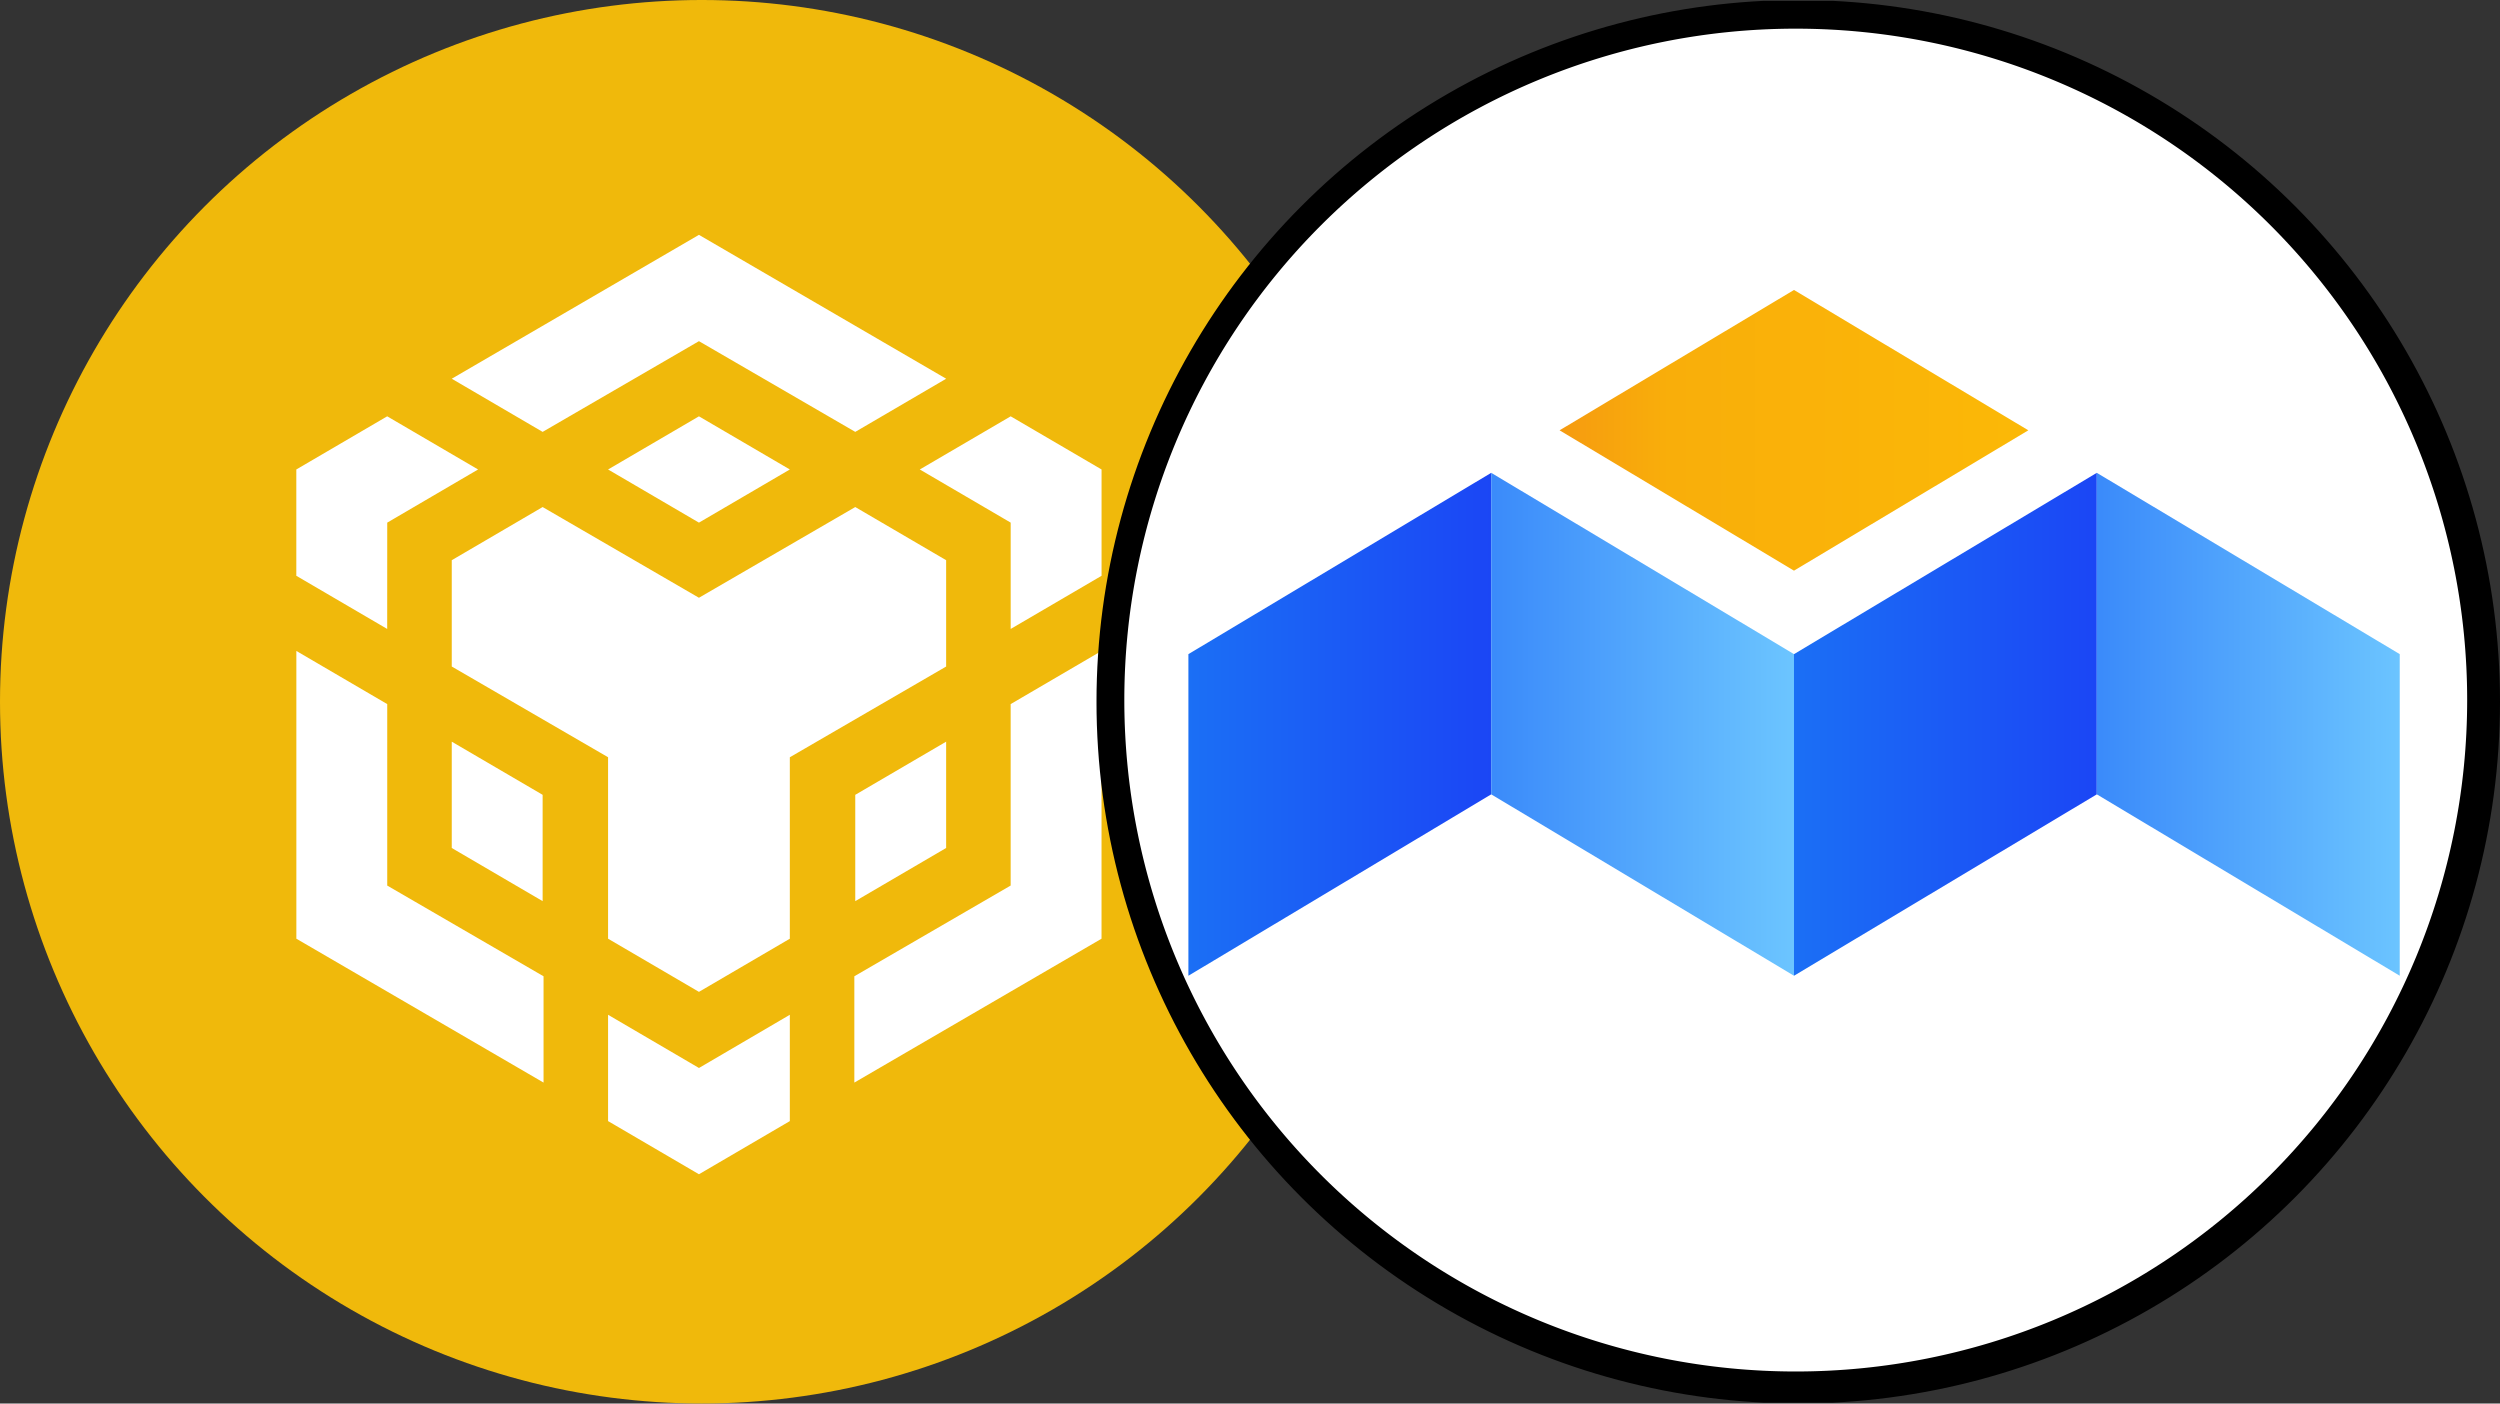 <svg xmlns="http://www.w3.org/2000/svg" xmlns:xlink="http://www.w3.org/1999/xlink" width="114" height="64" viewBox="0 0 114 64">
  <rect x="0" y="0" width="114" height="64" fill="#333333" stroke="none"/>
  <defs>
    <style>
      .cls-1, .cls-6 {
        fill: #fff;
      }

      .cls-2 {
        clip-path: url(#clip-path);
      }

      .cls-3 {
        fill: #f0b90b;
      }

      .cls-4 {
        clip-path: url(#clip-path-2);
      }

      .cls-5 {
        clip-path: url(#clip-path-3);
      }

      .cls-6 {
        stroke: #000;
        stroke-miterlimit: 8;
        stroke-width: 2px;
        fill-rule: evenodd;
      }

      .cls-7 {
        clip-path: url(#clip-path-4);
      }

      .cls-8 {
        fill: url(#linear-gradient);
      }

      .cls-9 {
        fill: url(#linear-gradient-2);
      }

      .cls-10 {
        fill: url(#linear-gradient-3);
      }

      .cls-11 {
        fill: url(#linear-gradient-4);
      }

      .cls-12 {
        fill: url(#linear-gradient-5);
      }
    </style>
    <clipPath id="clip-path">
      <circle id="Ellipse_5156" data-name="Ellipse 5156" class="cls-1" cx="32" cy="32" r="32" transform="translate(-21174 -21922)"/>
    </clipPath>
    <clipPath id="clip-path-2">
      <circle id="Ellipse_5157" data-name="Ellipse 5157" class="cls-1" cx="32" cy="32" r="32" transform="translate(-21124 -21922)"/>
    </clipPath>
    <clipPath id="clip-path-3">
      <rect id="Rectangle_7559" data-name="Rectangle 7559" width="64" height="63.923" transform="translate(-177.054 55.799)"/>
    </clipPath>
    <clipPath id="clip-path-4">
      <rect id="Rectangle_7558" data-name="Rectangle 7558" width="55.416" height="31.349" transform="translate(-172.992 68.905)"/>
    </clipPath>
    <linearGradient id="linear-gradient" y1="0.5" x2="1" y2="0.5" gradientUnits="objectBoundingBox">
      <stop offset="0" stop-color="#1b6ff5"/>
      <stop offset="1" stop-color="#1b46f5"/>
    </linearGradient>
    <linearGradient id="linear-gradient-2" x1="1" y1="0.5" x2="0.011" y2="0.5" gradientUnits="objectBoundingBox">
      <stop offset="0" stop-color="#6cc5ff"/>
      <stop offset="1" stop-color="#3b8bfa"/>
    </linearGradient>
    <linearGradient id="linear-gradient-3" y1="0.5" x2="1" y2="0.5" xlink:href="#linear-gradient"/>
    <linearGradient id="linear-gradient-4" x1="1.014" y1="0.5" x2="0.013" y2="0.5" xlink:href="#linear-gradient-2"/>
    <linearGradient id="linear-gradient-5" y1="0.5" x2="1" y2="0.5" gradientUnits="objectBoundingBox">
      <stop offset="0" stop-color="#f69b10"/>
      <stop offset="0.232" stop-color="#f9ae0a"/>
      <stop offset="0.973" stop-color="#fbb807"/>
      <stop offset="1" stop-color="#fbb807"/>
    </linearGradient>
  </defs>
  <g id="Group_20053" data-name="Group 20053" transform="translate(21174 21922)">
    <g id="Mask_Group_736" data-name="Mask Group 736" class="cls-2">
      <g id="BNB" transform="translate(-21174 -21922)">
        <circle id="Ellipse_5531" data-name="Ellipse 5531" class="cls-3" cx="32" cy="32" r="32"/>
        <path id="Path_40554" data-name="Path 40554" class="cls-1" d="M20.6,17.27l11.272-6.561L43.145,17.27,39,19.694l-7.128-4.137-7.128,4.137Zm22.544,8.275L39,23.121l-7.128,4.137-7.128-4.137L20.6,25.545v4.848l7.128,4.137v8.275l4.144,2.424,4.144-2.424V34.531l7.128-4.137Zm0,13.123V33.82L39,36.244v4.848Zm2.942,1.713-7.128,4.137v4.848l11.272-6.561V29.683l-4.144,2.424ZM41.943,21.408l4.144,2.424V28.68l4.144-2.424V21.408l-4.144-2.424ZM27.728,46.274v4.848l4.144,2.424,4.144-2.424V46.274L31.873,48.7ZM20.6,38.668l4.144,2.424V36.244L20.6,33.82Zm7.128-17.26,4.144,2.424,4.144-2.424-4.144-2.424Zm-10.07,2.424L21.8,21.408l-4.144-2.424-4.144,2.424v4.848l4.144,2.424Zm0,8.275-4.144-2.424V42.805l11.272,6.561V44.519l-7.128-4.137Z"/>
      </g>
    </g>
    <g id="Mask_Group_737" data-name="Mask Group 737" class="cls-4">
      <g id="MBOX" class="cls-5" transform="translate(-20946.945 -21977.76)">
        <path id="Path_40555" data-name="Path 40555" class="cls-6" d="M-176.786,87.684a31.617,31.617,0,0,1,31.617-31.617,31.617,31.617,0,0,1,31.617,31.617A31.617,31.617,0,0,1-145.169,119.3,31.617,31.617,0,0,1-176.786,87.684Z"/>
        <g id="Group_20052" data-name="Group 20052" class="cls-7">
          <g id="Group_20051" data-name="Group 20051" class="cls-7">
            <g id="Group_20050" data-name="Group 20050" class="cls-7">
              <path id="Path_40556" data-name="Path 40556" class="cls-8" d="M0,31.272,13.808,23V8.339L0,16.607Z" transform="translate(-172.864 68.982)"/>
              <path id="Path_40557" data-name="Path 40557" class="cls-9" d="M27.615,31.272,13.808,23V8.339l13.808,8.268Z" transform="translate(-172.864 68.982)"/>
              <path id="Path_40558" data-name="Path 40558" class="cls-10" d="M27.615,31.272,41.423,23V8.339L27.615,16.607Z" transform="translate(-172.864 68.982)"/>
              <path id="Path_40559" data-name="Path 40559" class="cls-11" d="M55.237,31.272,41.423,23V8.339l13.814,8.268Z" transform="translate(-172.864 68.982)"/>
              <path id="Path_40560" data-name="Path 40560" class="cls-12" d="M27.615,0,16.926,6.4l10.689,6.4L38.3,6.4Z" transform="translate(-172.864 68.982)"/>
            </g>
          </g>
        </g>
      </g>
    </g>
  </g>
</svg>
